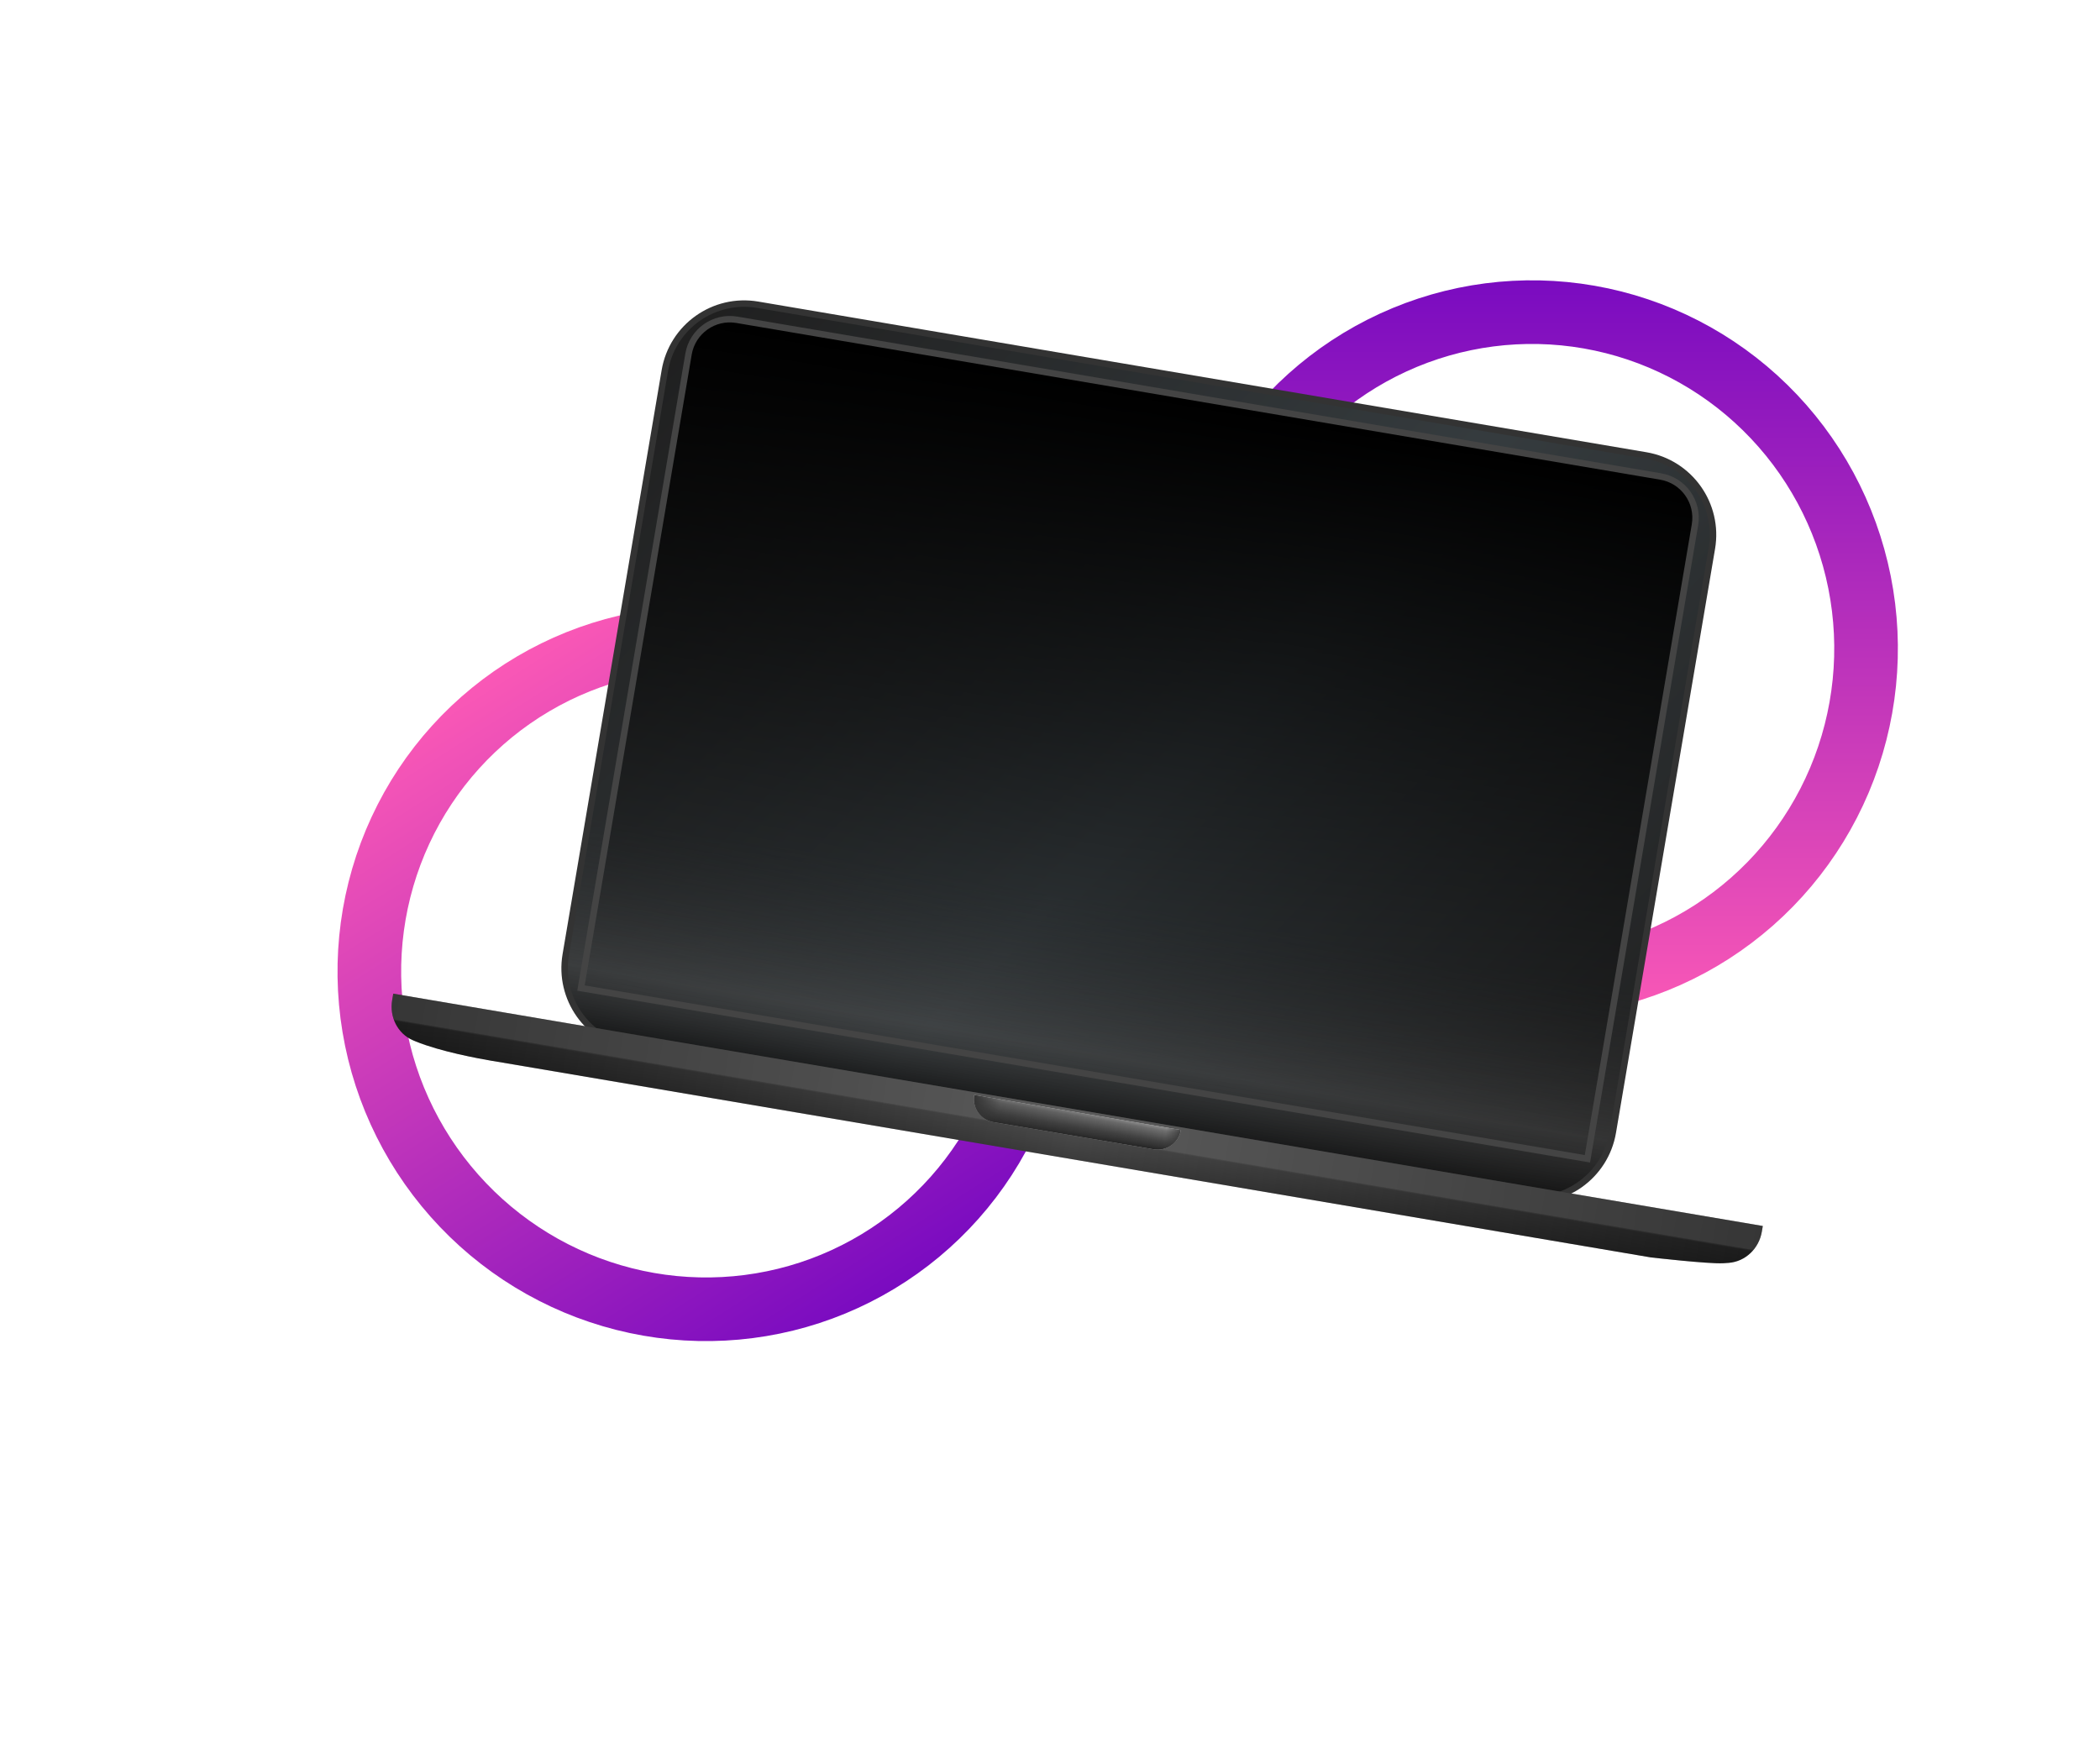 <svg width="462" height="388" viewBox="0 0 462 388" fill="none" xmlns="http://www.w3.org/2000/svg">
<path d="M274.087 104.468C281.739 91.686 293.049 81.538 306.525 75.347C320.001 69.156 335.019 67.209 349.61 69.76C364.202 72.311 377.692 79.242 388.31 89.649C398.928 100.058 406.176 113.458 409.096 128.094C412.017 142.731 410.472 157.914 404.666 171.649C398.86 185.383 389.066 197.024 376.577 205.048C364.089 213.072 349.487 217.108 334.685 216.631C319.883 216.154 305.566 211.187 293.612 202.374" stroke="url(#paint0_linear_280_2)" stroke-width="14"/>
<path d="M228.516 212.736C228.899 227.629 224.783 242.256 216.717 254.701C208.652 267.146 197.011 276.832 183.322 282.492C169.633 288.152 154.529 289.523 139.989 286.42C125.448 283.316 112.15 275.88 101.846 265.083C91.541 254.286 84.715 240.637 82.263 225.928C79.812 211.22 81.849 196.145 88.099 182.68C94.348 169.215 104.519 157.987 117.275 150.463C130.03 142.939 144.782 139.468 159.597 140.509" stroke="url(#paint1_linear_280_2)" stroke-width="14"/>
<path d="M362.111 100.193L166.69 67.043C157.044 65.406 147.897 71.9 146.261 81.546L124.464 210.037C122.828 219.684 129.321 228.83 138.967 230.467L334.389 263.617C344.035 265.254 353.182 258.76 354.818 249.114L376.615 120.623C378.251 110.976 371.758 101.83 362.111 100.193Z" fill="url(#paint2_linear_280_2)"/>
<path d="M362.111 100.193L166.69 67.043C157.044 65.406 147.897 71.9 146.261 81.546L124.464 210.037C122.828 219.684 129.321 228.83 138.967 230.467L334.389 263.617C344.035 265.254 353.182 258.76 354.818 249.114L376.615 120.623C378.251 110.976 371.758 101.83 362.111 100.193Z" fill="url(#paint3_linear_280_2)"/>
<path d="M362.111 100.193L166.69 67.043C157.044 65.406 147.897 71.9 146.261 81.546L124.464 210.037C122.828 219.684 129.321 228.83 138.967 230.467L334.389 263.617C344.035 265.254 353.182 258.76 354.818 249.114L376.615 120.623C378.251 110.976 371.758 101.83 362.111 100.193Z" stroke="#333333" stroke-width="1.417"/>
<path d="M348.536 254.808L349.234 254.926L349.353 254.228L372.894 115.454C373.745 110.438 370.368 105.682 365.352 104.831L162.1 70.352C157.084 69.501 152.328 72.878 151.477 77.894L127.936 216.668L127.817 217.366L128.516 217.485L348.536 254.808Z" fill="url(#paint4_linear_280_2)" stroke="#444444" stroke-width="1.417"/>
<path d="M86.516 218.605L387.817 269.716L387.604 270.972C386.981 274.644 384.044 277.532 380.331 277.827C379.899 277.862 379.482 277.891 379.093 277.912C375.825 278.087 363.184 276.628 363.184 276.628L110.558 233.773C109.791 233.643 109.026 233.52 108.258 233.39C105.223 232.874 96.85 231.326 91.442 229.107C91.247 229.027 91.044 228.941 90.835 228.851C87.438 227.383 85.654 223.686 86.273 220.038L86.516 218.605Z" fill="url(#paint5_linear_280_2)"/>
<path d="M86.516 218.605L387.817 269.716L387.604 270.972C386.981 274.644 384.044 277.532 380.331 277.827C379.899 277.862 379.482 277.891 379.093 277.912C375.825 278.087 363.184 276.628 363.184 276.628L110.558 233.773C109.791 233.643 109.026 233.52 108.258 233.39C105.223 232.874 96.85 231.326 91.442 229.107C91.247 229.027 91.044 228.941 90.835 228.851C87.438 227.383 85.654 223.686 86.273 220.038L86.516 218.605Z" fill="url(#paint6_linear_280_2)" fill-opacity="0.3"/>
<path d="M214.341 240.895L259.792 248.605V248.605C259.313 251.426 256.638 253.326 253.816 252.847L218.583 246.87C215.762 246.392 213.862 243.716 214.341 240.895V240.895Z" fill="#C4C4C4"/>
<path d="M214.341 240.895L259.792 248.605V248.605C259.313 251.426 256.638 253.326 253.816 252.847L218.583 246.87C215.762 246.392 213.862 243.716 214.341 240.895V240.895Z" fill="url(#paint7_linear_280_2)"/>
<path d="M214.341 240.895L259.792 248.605V248.605C259.313 251.426 256.638 253.326 253.816 252.847L218.583 246.87C215.762 246.392 213.862 243.716 214.341 240.895V240.895Z" fill="url(#paint8_linear_280_2)"/>
<defs>
<linearGradient id="paint0_linear_280_2" x1="337.036" y1="61.669" x2="337.036" y2="223.669" gradientUnits="userSpaceOnUse">
<stop stop-color="#7A0BC0"/>
<stop offset="1" stop-color="#FA58B6"/>
</linearGradient>
<linearGradient id="paint1_linear_280_2" x1="198.274" y1="282.591" x2="111.52" y2="145.779" gradientUnits="userSpaceOnUse">
<stop stop-color="#7A0BC0"/>
<stop offset="1" stop-color="#FA58B6"/>
</linearGradient>
<linearGradient id="paint2_linear_280_2" x1="149.804" y1="64.897" x2="355.707" y2="261.112" gradientUnits="userSpaceOnUse">
<stop stop-color="#333333"/>
<stop offset="0.531" stop-color="#596368"/>
<stop offset="1" stop-color="#333333"/>
</linearGradient>
<linearGradient id="paint3_linear_280_2" x1="264.282" y1="84.317" x2="236.032" y2="250.851" gradientUnits="userSpaceOnUse">
<stop offset="0.688" stop-opacity="0.4"/>
<stop offset="0.884" stop-color="#333333" stop-opacity="0.643"/>
<stop offset="1" stop-opacity="0.94"/>
</linearGradient>
<linearGradient id="paint4_linear_280_2" x1="263.607" y1="88.29" x2="238.644" y2="235.448" gradientUnits="userSpaceOnUse">
<stop/>
<stop offset="1" stop-opacity="0"/>
</linearGradient>
<linearGradient id="paint5_linear_280_2" x1="387.817" y1="269.717" x2="86.516" y2="218.605" gradientUnits="userSpaceOnUse">
<stop stop-color="#212121"/>
<stop offset="0.5" stop-color="#555555"/>
<stop offset="1" stop-color="#212121"/>
</linearGradient>
<linearGradient id="paint6_linear_280_2" x1="237.166" y1="244.161" x2="235.337" y2="254.947" gradientUnits="userSpaceOnUse">
<stop stop-color="#666666"/>
<stop offset="0.5" stop-color="#666666"/>
<stop offset="0.542" stop-opacity="0.5"/>
<stop offset="1"/>
</linearGradient>
<linearGradient id="paint7_linear_280_2" x1="237.066" y1="244.75" x2="236.2" y2="249.859" gradientUnits="userSpaceOnUse">
<stop stop-color="#999999"/>
<stop offset="0.151" stop-color="#777777"/>
<stop offset="0.609" stop-color="#444444"/>
<stop offset="0.823" stop-color="#333333"/>
<stop offset="1" stop-color="#222222"/>
</linearGradient>
<linearGradient id="paint8_linear_280_2" x1="214.341" y1="240.895" x2="259.792" y2="248.605" gradientUnits="userSpaceOnUse">
<stop stop-color="#333333"/>
<stop offset="0.13" stop-color="#333333" stop-opacity="0.42"/>
<stop offset="0.932" stop-color="#333333" stop-opacity="0.119"/>
<stop offset="1" stop-color="#333333" stop-opacity="0.83"/>
</linearGradient>
</defs>
</svg>
